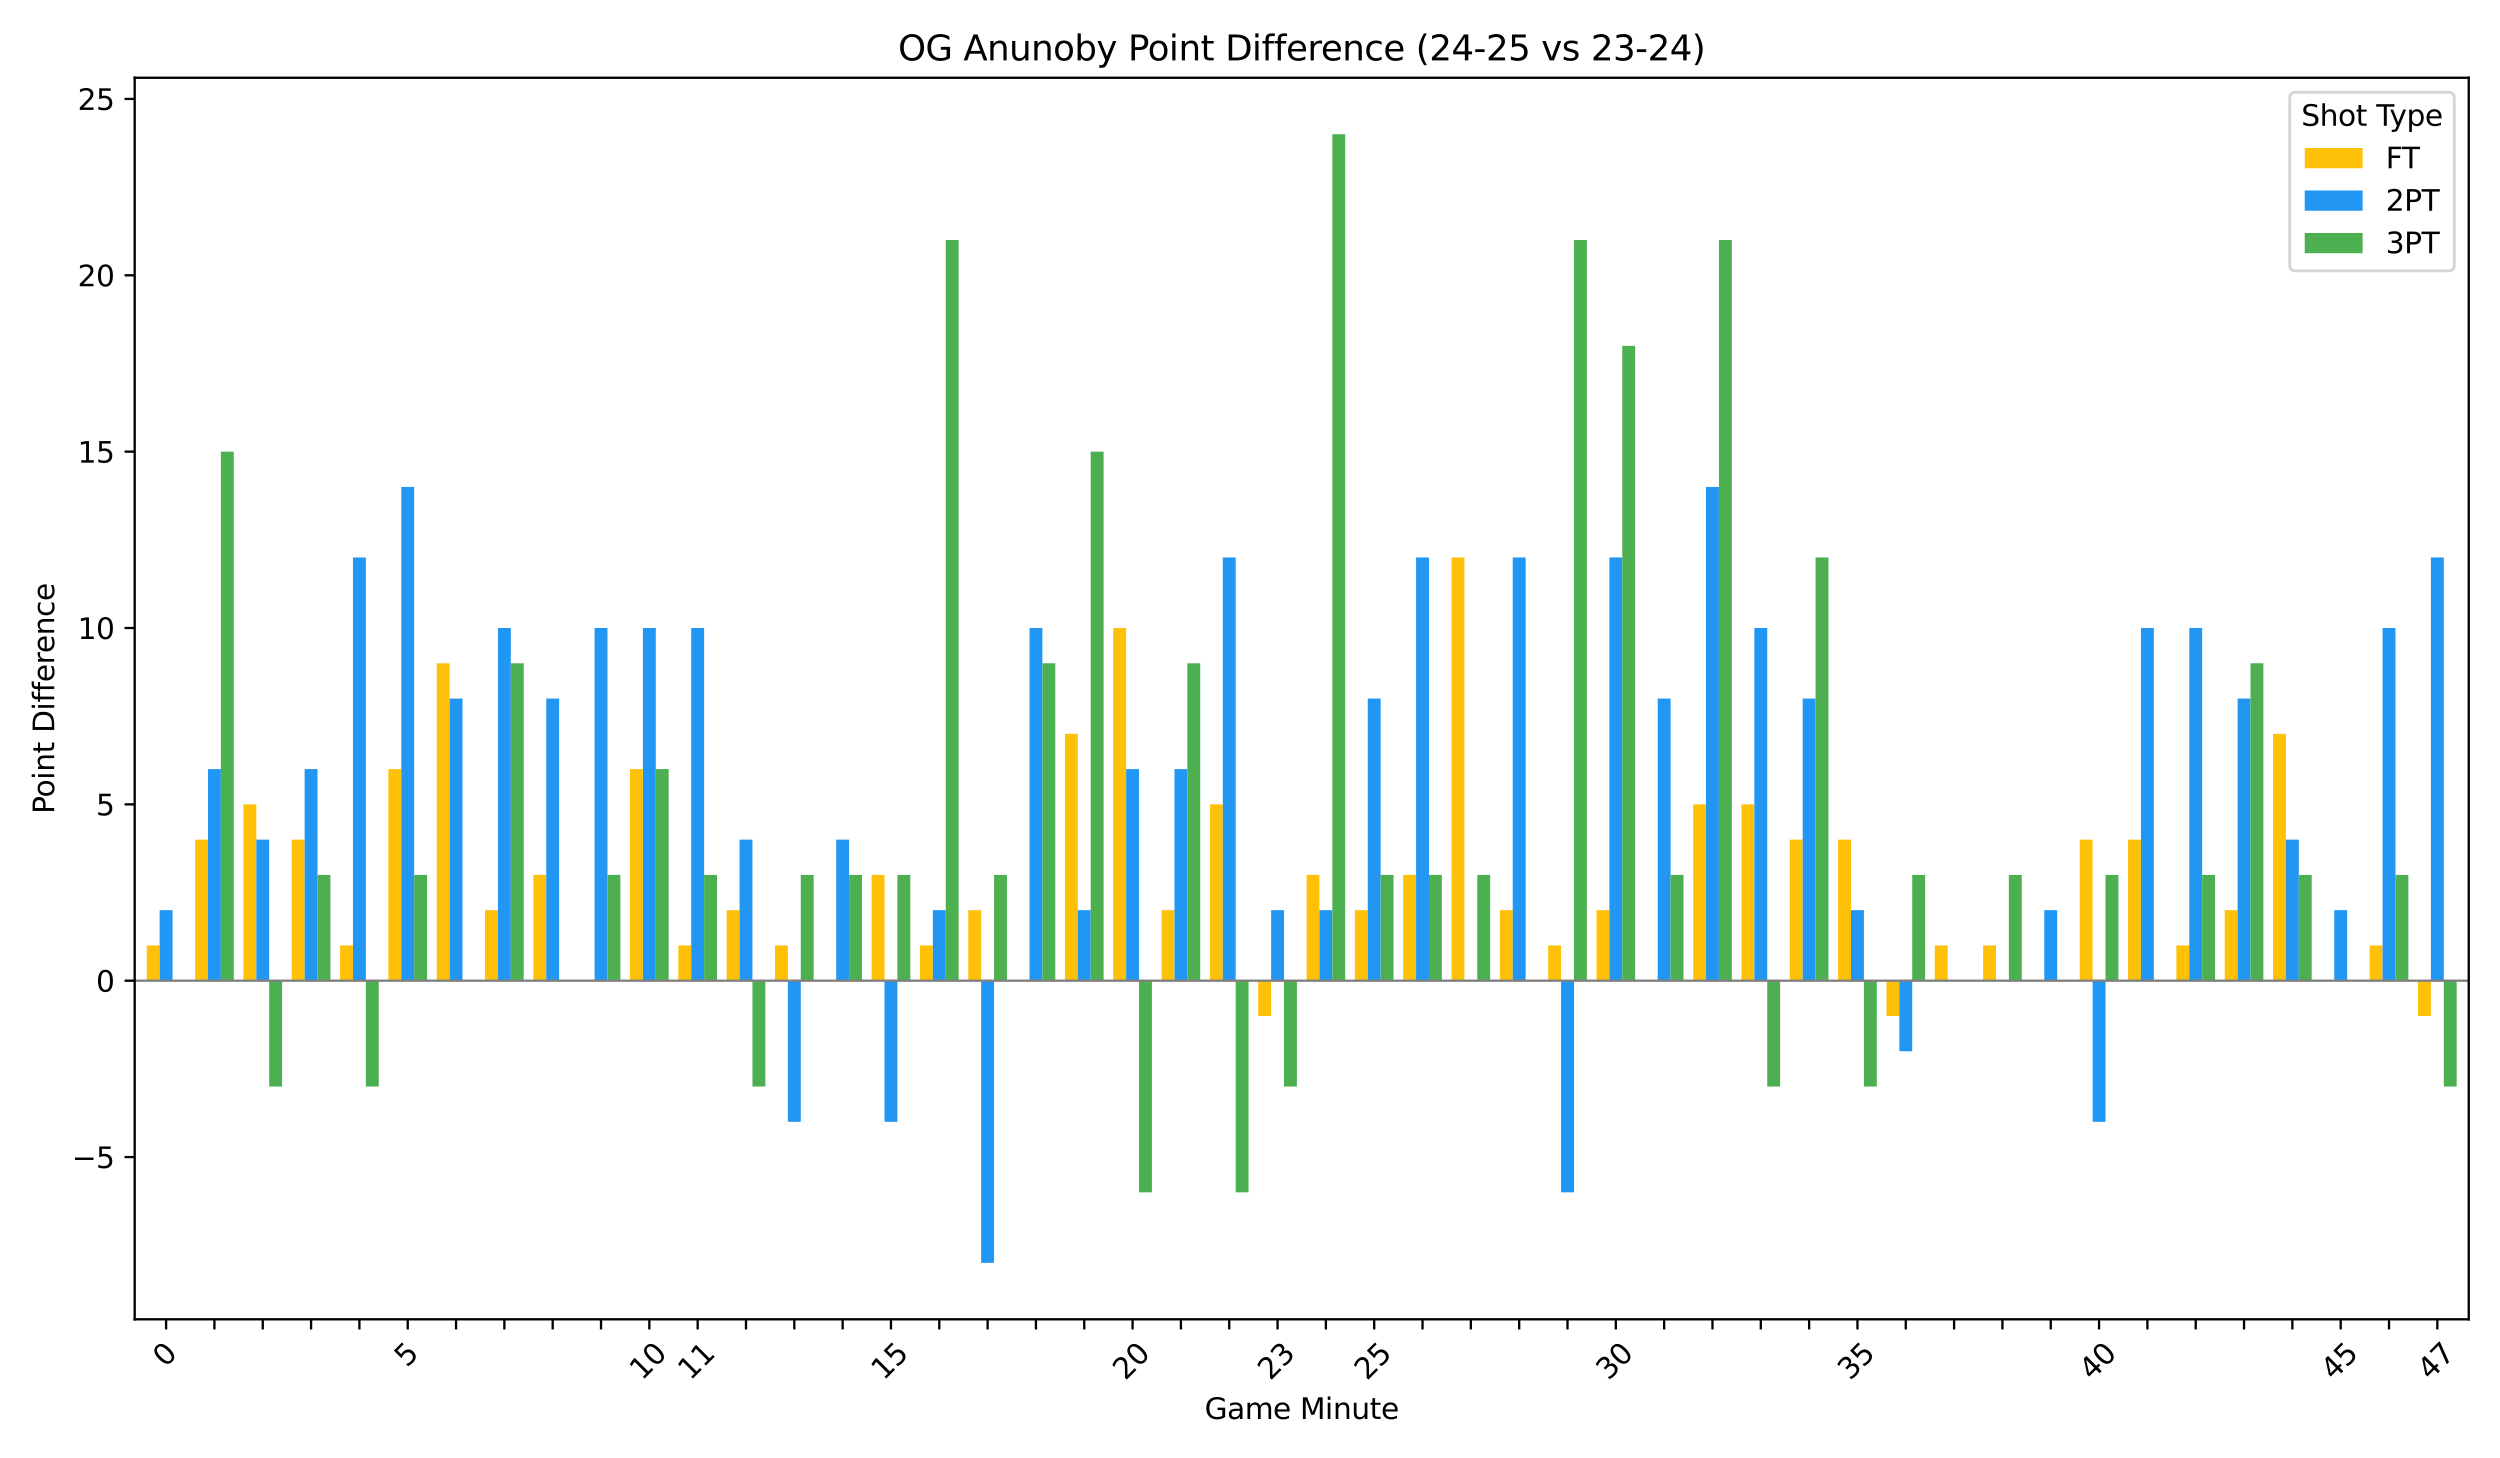 <?xml version="1.0" encoding="utf-8" standalone="no"?>
<!DOCTYPE svg PUBLIC "-//W3C//DTD SVG 1.1//EN"
  "http://www.w3.org/Graphics/SVG/1.1/DTD/svg11.dtd">
<svg xmlns:xlink="http://www.w3.org/1999/xlink" width="864pt" height="504pt" viewBox="0 0 864 504" xmlns="http://www.w3.org/2000/svg" version="1.1">
 <defs>
  <style type="text/css">*{stroke-linejoin: round; stroke-linecap: butt}</style>
 </defs>
 <g id="figure_1">
  <g id="patch_1">
   <path d="M 0 504 
L 864 504 
L 864 0 
L 0 0 
z
" style="fill: #ffffff"/>
  </g>
  <g id="axes_1">
   <g id="patch_2">
    <path d="M 46.55 455.956 
L 853.2 455.956 
L 853.2 26.88 
L 46.55 26.88 
z
" style="fill: #ffffff"/>
   </g>
   <g id="patch_3">
    <path d="M 50.725 338.935 
L 55.179 338.935 
L 55.179 326.745 
L 50.725 326.745 
z
" clip-path="url(#pc7b359f2d0)" style="fill: #ffc107"/>
   </g>
   <g id="patch_4">
    <path d="M 67.426 338.935 
L 71.88 338.935 
L 71.88 290.176 
L 67.426 290.176 
z
" clip-path="url(#pc7b359f2d0)" style="fill: #ffc107"/>
   </g>
   <g id="patch_5">
    <path d="M 84.127 338.935 
L 88.58 338.935 
L 88.58 277.987 
L 84.127 277.987 
z
" clip-path="url(#pc7b359f2d0)" style="fill: #ffc107"/>
   </g>
   <g id="patch_6">
    <path d="M 100.828 338.935 
L 105.281 338.935 
L 105.281 290.176 
L 100.828 290.176 
z
" clip-path="url(#pc7b359f2d0)" style="fill: #ffc107"/>
   </g>
   <g id="patch_7">
    <path d="M 117.529 338.935 
L 121.982 338.935 
L 121.982 326.745 
L 117.529 326.745 
z
" clip-path="url(#pc7b359f2d0)" style="fill: #ffc107"/>
   </g>
   <g id="patch_8">
    <path d="M 134.229 338.935 
L 138.683 338.935 
L 138.683 265.797 
L 134.229 265.797 
z
" clip-path="url(#pc7b359f2d0)" style="fill: #ffc107"/>
   </g>
   <g id="patch_9">
    <path d="M 150.93 338.935 
L 155.384 338.935 
L 155.384 229.228 
L 150.93 229.228 
z
" clip-path="url(#pc7b359f2d0)" style="fill: #ffc107"/>
   </g>
   <g id="patch_10">
    <path d="M 167.631 338.935 
L 172.085 338.935 
L 172.085 314.556 
L 167.631 314.556 
z
" clip-path="url(#pc7b359f2d0)" style="fill: #ffc107"/>
   </g>
   <g id="patch_11">
    <path d="M 184.332 338.935 
L 188.785 338.935 
L 188.785 302.366 
L 184.332 302.366 
z
" clip-path="url(#pc7b359f2d0)" style="fill: #ffc107"/>
   </g>
   <g id="patch_12">
    <path d="M 201.033 338.935 
L 205.486 338.935 
L 205.486 338.935 
L 201.033 338.935 
z
" clip-path="url(#pc7b359f2d0)" style="fill: #ffc107"/>
   </g>
   <g id="patch_13">
    <path d="M 217.733 338.935 
L 222.187 338.935 
L 222.187 265.797 
L 217.733 265.797 
z
" clip-path="url(#pc7b359f2d0)" style="fill: #ffc107"/>
   </g>
   <g id="patch_14">
    <path d="M 234.434 338.935 
L 238.888 338.935 
L 238.888 326.745 
L 234.434 326.745 
z
" clip-path="url(#pc7b359f2d0)" style="fill: #ffc107"/>
   </g>
   <g id="patch_15">
    <path d="M 251.135 338.935 
L 255.589 338.935 
L 255.589 314.556 
L 251.135 314.556 
z
" clip-path="url(#pc7b359f2d0)" style="fill: #ffc107"/>
   </g>
   <g id="patch_16">
    <path d="M 267.836 338.935 
L 272.29 338.935 
L 272.29 326.745 
L 267.836 326.745 
z
" clip-path="url(#pc7b359f2d0)" style="fill: #ffc107"/>
   </g>
   <g id="patch_17">
    <path d="M 284.537 338.935 
L 288.99 338.935 
L 288.99 338.935 
L 284.537 338.935 
z
" clip-path="url(#pc7b359f2d0)" style="fill: #ffc107"/>
   </g>
   <g id="patch_18">
    <path d="M 301.238 338.935 
L 305.691 338.935 
L 305.691 302.366 
L 301.238 302.366 
z
" clip-path="url(#pc7b359f2d0)" style="fill: #ffc107"/>
   </g>
   <g id="patch_19">
    <path d="M 317.938 338.935 
L 322.392 338.935 
L 322.392 326.745 
L 317.938 326.745 
z
" clip-path="url(#pc7b359f2d0)" style="fill: #ffc107"/>
   </g>
   <g id="patch_20">
    <path d="M 334.639 338.935 
L 339.093 338.935 
L 339.093 314.556 
L 334.639 314.556 
z
" clip-path="url(#pc7b359f2d0)" style="fill: #ffc107"/>
   </g>
   <g id="patch_21">
    <path d="M 351.34 338.935 
L 355.794 338.935 
L 355.794 338.935 
L 351.34 338.935 
z
" clip-path="url(#pc7b359f2d0)" style="fill: #ffc107"/>
   </g>
   <g id="patch_22">
    <path d="M 368.041 338.935 
L 372.494 338.935 
L 372.494 253.607 
L 368.041 253.607 
z
" clip-path="url(#pc7b359f2d0)" style="fill: #ffc107"/>
   </g>
   <g id="patch_23">
    <path d="M 384.742 338.935 
L 389.195 338.935 
L 389.195 217.038 
L 384.742 217.038 
z
" clip-path="url(#pc7b359f2d0)" style="fill: #ffc107"/>
   </g>
   <g id="patch_24">
    <path d="M 401.443 338.935 
L 405.896 338.935 
L 405.896 314.556 
L 401.443 314.556 
z
" clip-path="url(#pc7b359f2d0)" style="fill: #ffc107"/>
   </g>
   <g id="patch_25">
    <path d="M 418.143 338.935 
L 422.597 338.935 
L 422.597 277.987 
L 418.143 277.987 
z
" clip-path="url(#pc7b359f2d0)" style="fill: #ffc107"/>
   </g>
   <g id="patch_26">
    <path d="M 434.844 338.935 
L 439.298 338.935 
L 439.298 351.125 
L 434.844 351.125 
z
" clip-path="url(#pc7b359f2d0)" style="fill: #ffc107"/>
   </g>
   <g id="patch_27">
    <path d="M 451.545 338.935 
L 455.999 338.935 
L 455.999 302.366 
L 451.545 302.366 
z
" clip-path="url(#pc7b359f2d0)" style="fill: #ffc107"/>
   </g>
   <g id="patch_28">
    <path d="M 468.246 338.935 
L 472.699 338.935 
L 472.699 314.556 
L 468.246 314.556 
z
" clip-path="url(#pc7b359f2d0)" style="fill: #ffc107"/>
   </g>
   <g id="patch_29">
    <path d="M 484.947 338.935 
L 489.4 338.935 
L 489.4 302.366 
L 484.947 302.366 
z
" clip-path="url(#pc7b359f2d0)" style="fill: #ffc107"/>
   </g>
   <g id="patch_30">
    <path d="M 501.648 338.935 
L 506.101 338.935 
L 506.101 192.659 
L 501.648 192.659 
z
" clip-path="url(#pc7b359f2d0)" style="fill: #ffc107"/>
   </g>
   <g id="patch_31">
    <path d="M 518.348 338.935 
L 522.802 338.935 
L 522.802 314.556 
L 518.348 314.556 
z
" clip-path="url(#pc7b359f2d0)" style="fill: #ffc107"/>
   </g>
   <g id="patch_32">
    <path d="M 535.049 338.935 
L 539.503 338.935 
L 539.503 326.745 
L 535.049 326.745 
z
" clip-path="url(#pc7b359f2d0)" style="fill: #ffc107"/>
   </g>
   <g id="patch_33">
    <path d="M 551.75 338.935 
L 556.204 338.935 
L 556.204 314.556 
L 551.75 314.556 
z
" clip-path="url(#pc7b359f2d0)" style="fill: #ffc107"/>
   </g>
   <g id="patch_34">
    <path d="M 568.451 338.935 
L 572.904 338.935 
L 572.904 338.935 
L 568.451 338.935 
z
" clip-path="url(#pc7b359f2d0)" style="fill: #ffc107"/>
   </g>
   <g id="patch_35">
    <path d="M 585.152 338.935 
L 589.605 338.935 
L 589.605 277.987 
L 585.152 277.987 
z
" clip-path="url(#pc7b359f2d0)" style="fill: #ffc107"/>
   </g>
   <g id="patch_36">
    <path d="M 601.853 338.935 
L 606.306 338.935 
L 606.306 277.987 
L 601.853 277.987 
z
" clip-path="url(#pc7b359f2d0)" style="fill: #ffc107"/>
   </g>
   <g id="patch_37">
    <path d="M 618.553 338.935 
L 623.007 338.935 
L 623.007 290.176 
L 618.553 290.176 
z
" clip-path="url(#pc7b359f2d0)" style="fill: #ffc107"/>
   </g>
   <g id="patch_38">
    <path d="M 635.254 338.935 
L 639.708 338.935 
L 639.708 290.176 
L 635.254 290.176 
z
" clip-path="url(#pc7b359f2d0)" style="fill: #ffc107"/>
   </g>
   <g id="patch_39">
    <path d="M 651.955 338.935 
L 656.409 338.935 
L 656.409 351.125 
L 651.955 351.125 
z
" clip-path="url(#pc7b359f2d0)" style="fill: #ffc107"/>
   </g>
   <g id="patch_40">
    <path d="M 668.656 338.935 
L 673.109 338.935 
L 673.109 326.745 
L 668.656 326.745 
z
" clip-path="url(#pc7b359f2d0)" style="fill: #ffc107"/>
   </g>
   <g id="patch_41">
    <path d="M 685.357 338.935 
L 689.81 338.935 
L 689.81 326.745 
L 685.357 326.745 
z
" clip-path="url(#pc7b359f2d0)" style="fill: #ffc107"/>
   </g>
   <g id="patch_42">
    <path d="M 702.058 338.935 
L 706.511 338.935 
L 706.511 338.935 
L 702.058 338.935 
z
" clip-path="url(#pc7b359f2d0)" style="fill: #ffc107"/>
   </g>
   <g id="patch_43">
    <path d="M 718.758 338.935 
L 723.212 338.935 
L 723.212 290.176 
L 718.758 290.176 
z
" clip-path="url(#pc7b359f2d0)" style="fill: #ffc107"/>
   </g>
   <g id="patch_44">
    <path d="M 735.459 338.935 
L 739.913 338.935 
L 739.913 290.176 
L 735.459 290.176 
z
" clip-path="url(#pc7b359f2d0)" style="fill: #ffc107"/>
   </g>
   <g id="patch_45">
    <path d="M 752.16 338.935 
L 756.614 338.935 
L 756.614 326.745 
L 752.16 326.745 
z
" clip-path="url(#pc7b359f2d0)" style="fill: #ffc107"/>
   </g>
   <g id="patch_46">
    <path d="M 768.861 338.935 
L 773.314 338.935 
L 773.314 314.556 
L 768.861 314.556 
z
" clip-path="url(#pc7b359f2d0)" style="fill: #ffc107"/>
   </g>
   <g id="patch_47">
    <path d="M 785.562 338.935 
L 790.015 338.935 
L 790.015 253.607 
L 785.562 253.607 
z
" clip-path="url(#pc7b359f2d0)" style="fill: #ffc107"/>
   </g>
   <g id="patch_48">
    <path d="M 802.262 338.935 
L 806.716 338.935 
L 806.716 338.935 
L 802.262 338.935 
z
" clip-path="url(#pc7b359f2d0)" style="fill: #ffc107"/>
   </g>
   <g id="patch_49">
    <path d="M 818.963 338.935 
L 823.417 338.935 
L 823.417 326.745 
L 818.963 326.745 
z
" clip-path="url(#pc7b359f2d0)" style="fill: #ffc107"/>
   </g>
   <g id="patch_50">
    <path d="M 835.664 338.935 
L 840.118 338.935 
L 840.118 351.125 
L 835.664 351.125 
z
" clip-path="url(#pc7b359f2d0)" style="fill: #ffc107"/>
   </g>
   <g id="patch_51">
    <path d="M 55.179 338.935 
L 59.632 338.935 
L 59.632 314.556 
L 55.179 314.556 
z
" clip-path="url(#pc7b359f2d0)" style="fill: #2196f3"/>
   </g>
   <g id="patch_52">
    <path d="M 71.88 338.935 
L 76.333 338.935 
L 76.333 265.797 
L 71.88 265.797 
z
" clip-path="url(#pc7b359f2d0)" style="fill: #2196f3"/>
   </g>
   <g id="patch_53">
    <path d="M 88.58 338.935 
L 93.034 338.935 
L 93.034 290.176 
L 88.58 290.176 
z
" clip-path="url(#pc7b359f2d0)" style="fill: #2196f3"/>
   </g>
   <g id="patch_54">
    <path d="M 105.281 338.935 
L 109.735 338.935 
L 109.735 265.797 
L 105.281 265.797 
z
" clip-path="url(#pc7b359f2d0)" style="fill: #2196f3"/>
   </g>
   <g id="patch_55">
    <path d="M 121.982 338.935 
L 126.436 338.935 
L 126.436 192.659 
L 121.982 192.659 
z
" clip-path="url(#pc7b359f2d0)" style="fill: #2196f3"/>
   </g>
   <g id="patch_56">
    <path d="M 138.683 338.935 
L 143.136 338.935 
L 143.136 168.28 
L 138.683 168.28 
z
" clip-path="url(#pc7b359f2d0)" style="fill: #2196f3"/>
   </g>
   <g id="patch_57">
    <path d="M 155.384 338.935 
L 159.837 338.935 
L 159.837 241.418 
L 155.384 241.418 
z
" clip-path="url(#pc7b359f2d0)" style="fill: #2196f3"/>
   </g>
   <g id="patch_58">
    <path d="M 172.085 338.935 
L 176.538 338.935 
L 176.538 217.038 
L 172.085 217.038 
z
" clip-path="url(#pc7b359f2d0)" style="fill: #2196f3"/>
   </g>
   <g id="patch_59">
    <path d="M 188.785 338.935 
L 193.239 338.935 
L 193.239 241.418 
L 188.785 241.418 
z
" clip-path="url(#pc7b359f2d0)" style="fill: #2196f3"/>
   </g>
   <g id="patch_60">
    <path d="M 205.486 338.935 
L 209.94 338.935 
L 209.94 217.038 
L 205.486 217.038 
z
" clip-path="url(#pc7b359f2d0)" style="fill: #2196f3"/>
   </g>
   <g id="patch_61">
    <path d="M 222.187 338.935 
L 226.641 338.935 
L 226.641 217.038 
L 222.187 217.038 
z
" clip-path="url(#pc7b359f2d0)" style="fill: #2196f3"/>
   </g>
   <g id="patch_62">
    <path d="M 238.888 338.935 
L 243.341 338.935 
L 243.341 217.038 
L 238.888 217.038 
z
" clip-path="url(#pc7b359f2d0)" style="fill: #2196f3"/>
   </g>
   <g id="patch_63">
    <path d="M 255.589 338.935 
L 260.042 338.935 
L 260.042 290.176 
L 255.589 290.176 
z
" clip-path="url(#pc7b359f2d0)" style="fill: #2196f3"/>
   </g>
   <g id="patch_64">
    <path d="M 272.29 338.935 
L 276.743 338.935 
L 276.743 387.694 
L 272.29 387.694 
z
" clip-path="url(#pc7b359f2d0)" style="fill: #2196f3"/>
   </g>
   <g id="patch_65">
    <path d="M 288.99 338.935 
L 293.444 338.935 
L 293.444 290.176 
L 288.99 290.176 
z
" clip-path="url(#pc7b359f2d0)" style="fill: #2196f3"/>
   </g>
   <g id="patch_66">
    <path d="M 305.691 338.935 
L 310.145 338.935 
L 310.145 387.694 
L 305.691 387.694 
z
" clip-path="url(#pc7b359f2d0)" style="fill: #2196f3"/>
   </g>
   <g id="patch_67">
    <path d="M 322.392 338.935 
L 326.846 338.935 
L 326.846 314.556 
L 322.392 314.556 
z
" clip-path="url(#pc7b359f2d0)" style="fill: #2196f3"/>
   </g>
   <g id="patch_68">
    <path d="M 339.093 338.935 
L 343.546 338.935 
L 343.546 436.452 
L 339.093 436.452 
z
" clip-path="url(#pc7b359f2d0)" style="fill: #2196f3"/>
   </g>
   <g id="patch_69">
    <path d="M 355.794 338.935 
L 360.247 338.935 
L 360.247 217.038 
L 355.794 217.038 
z
" clip-path="url(#pc7b359f2d0)" style="fill: #2196f3"/>
   </g>
   <g id="patch_70">
    <path d="M 372.494 338.935 
L 376.948 338.935 
L 376.948 314.556 
L 372.494 314.556 
z
" clip-path="url(#pc7b359f2d0)" style="fill: #2196f3"/>
   </g>
   <g id="patch_71">
    <path d="M 389.195 338.935 
L 393.649 338.935 
L 393.649 265.797 
L 389.195 265.797 
z
" clip-path="url(#pc7b359f2d0)" style="fill: #2196f3"/>
   </g>
   <g id="patch_72">
    <path d="M 405.896 338.935 
L 410.35 338.935 
L 410.35 265.797 
L 405.896 265.797 
z
" clip-path="url(#pc7b359f2d0)" style="fill: #2196f3"/>
   </g>
   <g id="patch_73">
    <path d="M 422.597 338.935 
L 427.051 338.935 
L 427.051 192.659 
L 422.597 192.659 
z
" clip-path="url(#pc7b359f2d0)" style="fill: #2196f3"/>
   </g>
   <g id="patch_74">
    <path d="M 439.298 338.935 
L 443.751 338.935 
L 443.751 314.556 
L 439.298 314.556 
z
" clip-path="url(#pc7b359f2d0)" style="fill: #2196f3"/>
   </g>
   <g id="patch_75">
    <path d="M 455.999 338.935 
L 460.452 338.935 
L 460.452 314.556 
L 455.999 314.556 
z
" clip-path="url(#pc7b359f2d0)" style="fill: #2196f3"/>
   </g>
   <g id="patch_76">
    <path d="M 472.699 338.935 
L 477.153 338.935 
L 477.153 241.418 
L 472.699 241.418 
z
" clip-path="url(#pc7b359f2d0)" style="fill: #2196f3"/>
   </g>
   <g id="patch_77">
    <path d="M 489.4 338.935 
L 493.854 338.935 
L 493.854 192.659 
L 489.4 192.659 
z
" clip-path="url(#pc7b359f2d0)" style="fill: #2196f3"/>
   </g>
   <g id="patch_78">
    <path d="M 506.101 338.935 
L 510.555 338.935 
L 510.555 338.935 
L 506.101 338.935 
z
" clip-path="url(#pc7b359f2d0)" style="fill: #2196f3"/>
   </g>
   <g id="patch_79">
    <path d="M 522.802 338.935 
L 527.256 338.935 
L 527.256 192.659 
L 522.802 192.659 
z
" clip-path="url(#pc7b359f2d0)" style="fill: #2196f3"/>
   </g>
   <g id="patch_80">
    <path d="M 539.503 338.935 
L 543.956 338.935 
L 543.956 412.073 
L 539.503 412.073 
z
" clip-path="url(#pc7b359f2d0)" style="fill: #2196f3"/>
   </g>
   <g id="patch_81">
    <path d="M 556.204 338.935 
L 560.657 338.935 
L 560.657 192.659 
L 556.204 192.659 
z
" clip-path="url(#pc7b359f2d0)" style="fill: #2196f3"/>
   </g>
   <g id="patch_82">
    <path d="M 572.904 338.935 
L 577.358 338.935 
L 577.358 241.418 
L 572.904 241.418 
z
" clip-path="url(#pc7b359f2d0)" style="fill: #2196f3"/>
   </g>
   <g id="patch_83">
    <path d="M 589.605 338.935 
L 594.059 338.935 
L 594.059 168.28 
L 589.605 168.28 
z
" clip-path="url(#pc7b359f2d0)" style="fill: #2196f3"/>
   </g>
   <g id="patch_84">
    <path d="M 606.306 338.935 
L 610.76 338.935 
L 610.76 217.038 
L 606.306 217.038 
z
" clip-path="url(#pc7b359f2d0)" style="fill: #2196f3"/>
   </g>
   <g id="patch_85">
    <path d="M 623.007 338.935 
L 627.46 338.935 
L 627.46 241.418 
L 623.007 241.418 
z
" clip-path="url(#pc7b359f2d0)" style="fill: #2196f3"/>
   </g>
   <g id="patch_86">
    <path d="M 639.708 338.935 
L 644.161 338.935 
L 644.161 314.556 
L 639.708 314.556 
z
" clip-path="url(#pc7b359f2d0)" style="fill: #2196f3"/>
   </g>
   <g id="patch_87">
    <path d="M 656.409 338.935 
L 660.862 338.935 
L 660.862 363.314 
L 656.409 363.314 
z
" clip-path="url(#pc7b359f2d0)" style="fill: #2196f3"/>
   </g>
   <g id="patch_88">
    <path d="M 673.109 338.935 
L 677.563 338.935 
L 677.563 338.935 
L 673.109 338.935 
z
" clip-path="url(#pc7b359f2d0)" style="fill: #2196f3"/>
   </g>
   <g id="patch_89">
    <path d="M 689.81 338.935 
L 694.264 338.935 
L 694.264 338.935 
L 689.81 338.935 
z
" clip-path="url(#pc7b359f2d0)" style="fill: #2196f3"/>
   </g>
   <g id="patch_90">
    <path d="M 706.511 338.935 
L 710.965 338.935 
L 710.965 314.556 
L 706.511 314.556 
z
" clip-path="url(#pc7b359f2d0)" style="fill: #2196f3"/>
   </g>
   <g id="patch_91">
    <path d="M 723.212 338.935 
L 727.665 338.935 
L 727.665 387.694 
L 723.212 387.694 
z
" clip-path="url(#pc7b359f2d0)" style="fill: #2196f3"/>
   </g>
   <g id="patch_92">
    <path d="M 739.913 338.935 
L 744.366 338.935 
L 744.366 217.038 
L 739.913 217.038 
z
" clip-path="url(#pc7b359f2d0)" style="fill: #2196f3"/>
   </g>
   <g id="patch_93">
    <path d="M 756.614 338.935 
L 761.067 338.935 
L 761.067 217.038 
L 756.614 217.038 
z
" clip-path="url(#pc7b359f2d0)" style="fill: #2196f3"/>
   </g>
   <g id="patch_94">
    <path d="M 773.314 338.935 
L 777.768 338.935 
L 777.768 241.418 
L 773.314 241.418 
z
" clip-path="url(#pc7b359f2d0)" style="fill: #2196f3"/>
   </g>
   <g id="patch_95">
    <path d="M 790.015 338.935 
L 794.469 338.935 
L 794.469 290.176 
L 790.015 290.176 
z
" clip-path="url(#pc7b359f2d0)" style="fill: #2196f3"/>
   </g>
   <g id="patch_96">
    <path d="M 806.716 338.935 
L 811.17 338.935 
L 811.17 314.556 
L 806.716 314.556 
z
" clip-path="url(#pc7b359f2d0)" style="fill: #2196f3"/>
   </g>
   <g id="patch_97">
    <path d="M 823.417 338.935 
L 827.87 338.935 
L 827.87 217.038 
L 823.417 217.038 
z
" clip-path="url(#pc7b359f2d0)" style="fill: #2196f3"/>
   </g>
   <g id="patch_98">
    <path d="M 840.118 338.935 
L 844.571 338.935 
L 844.571 192.659 
L 840.118 192.659 
z
" clip-path="url(#pc7b359f2d0)" style="fill: #2196f3"/>
   </g>
   <g id="patch_99">
    <path d="M 59.632 338.935 
L 64.086 338.935 
L 64.086 338.935 
L 59.632 338.935 
z
" clip-path="url(#pc7b359f2d0)" style="fill: #4caf50"/>
   </g>
   <g id="patch_100">
    <path d="M 76.333 338.935 
L 80.787 338.935 
L 80.787 156.09 
L 76.333 156.09 
z
" clip-path="url(#pc7b359f2d0)" style="fill: #4caf50"/>
   </g>
   <g id="patch_101">
    <path d="M 93.034 338.935 
L 97.488 338.935 
L 97.488 375.504 
L 93.034 375.504 
z
" clip-path="url(#pc7b359f2d0)" style="fill: #4caf50"/>
   </g>
   <g id="patch_102">
    <path d="M 109.735 338.935 
L 114.188 338.935 
L 114.188 302.366 
L 109.735 302.366 
z
" clip-path="url(#pc7b359f2d0)" style="fill: #4caf50"/>
   </g>
   <g id="patch_103">
    <path d="M 126.436 338.935 
L 130.889 338.935 
L 130.889 375.504 
L 126.436 375.504 
z
" clip-path="url(#pc7b359f2d0)" style="fill: #4caf50"/>
   </g>
   <g id="patch_104">
    <path d="M 143.136 338.935 
L 147.59 338.935 
L 147.59 302.366 
L 143.136 302.366 
z
" clip-path="url(#pc7b359f2d0)" style="fill: #4caf50"/>
   </g>
   <g id="patch_105">
    <path d="M 159.837 338.935 
L 164.291 338.935 
L 164.291 338.935 
L 159.837 338.935 
z
" clip-path="url(#pc7b359f2d0)" style="fill: #4caf50"/>
   </g>
   <g id="patch_106">
    <path d="M 176.538 338.935 
L 180.992 338.935 
L 180.992 229.228 
L 176.538 229.228 
z
" clip-path="url(#pc7b359f2d0)" style="fill: #4caf50"/>
   </g>
   <g id="patch_107">
    <path d="M 193.239 338.935 
L 197.692 338.935 
L 197.692 338.935 
L 193.239 338.935 
z
" clip-path="url(#pc7b359f2d0)" style="fill: #4caf50"/>
   </g>
   <g id="patch_108">
    <path d="M 209.94 338.935 
L 214.393 338.935 
L 214.393 302.366 
L 209.94 302.366 
z
" clip-path="url(#pc7b359f2d0)" style="fill: #4caf50"/>
   </g>
   <g id="patch_109">
    <path d="M 226.641 338.935 
L 231.094 338.935 
L 231.094 265.797 
L 226.641 265.797 
z
" clip-path="url(#pc7b359f2d0)" style="fill: #4caf50"/>
   </g>
   <g id="patch_110">
    <path d="M 243.341 338.935 
L 247.795 338.935 
L 247.795 302.366 
L 243.341 302.366 
z
" clip-path="url(#pc7b359f2d0)" style="fill: #4caf50"/>
   </g>
   <g id="patch_111">
    <path d="M 260.042 338.935 
L 264.496 338.935 
L 264.496 375.504 
L 260.042 375.504 
z
" clip-path="url(#pc7b359f2d0)" style="fill: #4caf50"/>
   </g>
   <g id="patch_112">
    <path d="M 276.743 338.935 
L 281.197 338.935 
L 281.197 302.366 
L 276.743 302.366 
z
" clip-path="url(#pc7b359f2d0)" style="fill: #4caf50"/>
   </g>
   <g id="patch_113">
    <path d="M 293.444 338.935 
L 297.897 338.935 
L 297.897 302.366 
L 293.444 302.366 
z
" clip-path="url(#pc7b359f2d0)" style="fill: #4caf50"/>
   </g>
   <g id="patch_114">
    <path d="M 310.145 338.935 
L 314.598 338.935 
L 314.598 302.366 
L 310.145 302.366 
z
" clip-path="url(#pc7b359f2d0)" style="fill: #4caf50"/>
   </g>
   <g id="patch_115">
    <path d="M 326.846 338.935 
L 331.299 338.935 
L 331.299 82.952 
L 326.846 82.952 
z
" clip-path="url(#pc7b359f2d0)" style="fill: #4caf50"/>
   </g>
   <g id="patch_116">
    <path d="M 343.546 338.935 
L 348 338.935 
L 348 302.366 
L 343.546 302.366 
z
" clip-path="url(#pc7b359f2d0)" style="fill: #4caf50"/>
   </g>
   <g id="patch_117">
    <path d="M 360.247 338.935 
L 364.701 338.935 
L 364.701 229.228 
L 360.247 229.228 
z
" clip-path="url(#pc7b359f2d0)" style="fill: #4caf50"/>
   </g>
   <g id="patch_118">
    <path d="M 376.948 338.935 
L 381.402 338.935 
L 381.402 156.09 
L 376.948 156.09 
z
" clip-path="url(#pc7b359f2d0)" style="fill: #4caf50"/>
   </g>
   <g id="patch_119">
    <path d="M 393.649 338.935 
L 398.102 338.935 
L 398.102 412.073 
L 393.649 412.073 
z
" clip-path="url(#pc7b359f2d0)" style="fill: #4caf50"/>
   </g>
   <g id="patch_120">
    <path d="M 410.35 338.935 
L 414.803 338.935 
L 414.803 229.228 
L 410.35 229.228 
z
" clip-path="url(#pc7b359f2d0)" style="fill: #4caf50"/>
   </g>
   <g id="patch_121">
    <path d="M 427.051 338.935 
L 431.504 338.935 
L 431.504 412.073 
L 427.051 412.073 
z
" clip-path="url(#pc7b359f2d0)" style="fill: #4caf50"/>
   </g>
   <g id="patch_122">
    <path d="M 443.751 338.935 
L 448.205 338.935 
L 448.205 375.504 
L 443.751 375.504 
z
" clip-path="url(#pc7b359f2d0)" style="fill: #4caf50"/>
   </g>
   <g id="patch_123">
    <path d="M 460.452 338.935 
L 464.906 338.935 
L 464.906 46.383 
L 460.452 46.383 
z
" clip-path="url(#pc7b359f2d0)" style="fill: #4caf50"/>
   </g>
   <g id="patch_124">
    <path d="M 477.153 338.935 
L 481.607 338.935 
L 481.607 302.366 
L 477.153 302.366 
z
" clip-path="url(#pc7b359f2d0)" style="fill: #4caf50"/>
   </g>
   <g id="patch_125">
    <path d="M 493.854 338.935 
L 498.307 338.935 
L 498.307 302.366 
L 493.854 302.366 
z
" clip-path="url(#pc7b359f2d0)" style="fill: #4caf50"/>
   </g>
   <g id="patch_126">
    <path d="M 510.555 338.935 
L 515.008 338.935 
L 515.008 302.366 
L 510.555 302.366 
z
" clip-path="url(#pc7b359f2d0)" style="fill: #4caf50"/>
   </g>
   <g id="patch_127">
    <path d="M 527.256 338.935 
L 531.709 338.935 
L 531.709 338.935 
L 527.256 338.935 
z
" clip-path="url(#pc7b359f2d0)" style="fill: #4caf50"/>
   </g>
   <g id="patch_128">
    <path d="M 543.956 338.935 
L 548.41 338.935 
L 548.41 82.952 
L 543.956 82.952 
z
" clip-path="url(#pc7b359f2d0)" style="fill: #4caf50"/>
   </g>
   <g id="patch_129">
    <path d="M 560.657 338.935 
L 565.111 338.935 
L 565.111 119.521 
L 560.657 119.521 
z
" clip-path="url(#pc7b359f2d0)" style="fill: #4caf50"/>
   </g>
   <g id="patch_130">
    <path d="M 577.358 338.935 
L 581.812 338.935 
L 581.812 302.366 
L 577.358 302.366 
z
" clip-path="url(#pc7b359f2d0)" style="fill: #4caf50"/>
   </g>
   <g id="patch_131">
    <path d="M 594.059 338.935 
L 598.512 338.935 
L 598.512 82.952 
L 594.059 82.952 
z
" clip-path="url(#pc7b359f2d0)" style="fill: #4caf50"/>
   </g>
   <g id="patch_132">
    <path d="M 610.76 338.935 
L 615.213 338.935 
L 615.213 375.504 
L 610.76 375.504 
z
" clip-path="url(#pc7b359f2d0)" style="fill: #4caf50"/>
   </g>
   <g id="patch_133">
    <path d="M 627.46 338.935 
L 631.914 338.935 
L 631.914 192.659 
L 627.46 192.659 
z
" clip-path="url(#pc7b359f2d0)" style="fill: #4caf50"/>
   </g>
   <g id="patch_134">
    <path d="M 644.161 338.935 
L 648.615 338.935 
L 648.615 375.504 
L 644.161 375.504 
z
" clip-path="url(#pc7b359f2d0)" style="fill: #4caf50"/>
   </g>
   <g id="patch_135">
    <path d="M 660.862 338.935 
L 665.316 338.935 
L 665.316 302.366 
L 660.862 302.366 
z
" clip-path="url(#pc7b359f2d0)" style="fill: #4caf50"/>
   </g>
   <g id="patch_136">
    <path d="M 677.563 338.935 
L 682.017 338.935 
L 682.017 338.935 
L 677.563 338.935 
z
" clip-path="url(#pc7b359f2d0)" style="fill: #4caf50"/>
   </g>
   <g id="patch_137">
    <path d="M 694.264 338.935 
L 698.717 338.935 
L 698.717 302.366 
L 694.264 302.366 
z
" clip-path="url(#pc7b359f2d0)" style="fill: #4caf50"/>
   </g>
   <g id="patch_138">
    <path d="M 710.965 338.935 
L 715.418 338.935 
L 715.418 338.935 
L 710.965 338.935 
z
" clip-path="url(#pc7b359f2d0)" style="fill: #4caf50"/>
   </g>
   <g id="patch_139">
    <path d="M 727.665 338.935 
L 732.119 338.935 
L 732.119 302.366 
L 727.665 302.366 
z
" clip-path="url(#pc7b359f2d0)" style="fill: #4caf50"/>
   </g>
   <g id="patch_140">
    <path d="M 744.366 338.935 
L 748.82 338.935 
L 748.82 338.935 
L 744.366 338.935 
z
" clip-path="url(#pc7b359f2d0)" style="fill: #4caf50"/>
   </g>
   <g id="patch_141">
    <path d="M 761.067 338.935 
L 765.521 338.935 
L 765.521 302.366 
L 761.067 302.366 
z
" clip-path="url(#pc7b359f2d0)" style="fill: #4caf50"/>
   </g>
   <g id="patch_142">
    <path d="M 777.768 338.935 
L 782.221 338.935 
L 782.221 229.228 
L 777.768 229.228 
z
" clip-path="url(#pc7b359f2d0)" style="fill: #4caf50"/>
   </g>
   <g id="patch_143">
    <path d="M 794.469 338.935 
L 798.922 338.935 
L 798.922 302.366 
L 794.469 302.366 
z
" clip-path="url(#pc7b359f2d0)" style="fill: #4caf50"/>
   </g>
   <g id="patch_144">
    <path d="M 811.17 338.935 
L 815.623 338.935 
L 815.623 338.935 
L 811.17 338.935 
z
" clip-path="url(#pc7b359f2d0)" style="fill: #4caf50"/>
   </g>
   <g id="patch_145">
    <path d="M 827.87 338.935 
L 832.324 338.935 
L 832.324 302.366 
L 827.87 302.366 
z
" clip-path="url(#pc7b359f2d0)" style="fill: #4caf50"/>
   </g>
   <g id="patch_146">
    <path d="M 844.571 338.935 
L 849.025 338.935 
L 849.025 375.504 
L 844.571 375.504 
z
" clip-path="url(#pc7b359f2d0)" style="fill: #4caf50"/>
   </g>
   <g id="matplotlib.axis_1">
    <g id="xtick_1">
     <g id="line2d_1">
      <defs>
       <path id="m122fb945d6" d="M 0 0 
L 0 3.5 
" style="stroke: #000000; stroke-width: 0.8"/>
      </defs>
      <g>
       <use xlink:href="#m122fb945d6" x="57.406" y="455.956" style="stroke: #000000; stroke-width: 0.8"/>
      </g>
     </g>
     <g id="text_1">
      <!-- 0 -->
      <g transform="translate(57.107 472.827) rotate(-45) scale(0.1 -0.1)">
       <defs>
        <path id="DejaVuSans-30" d="M 2034 4250 
Q 1547 4250 1301 3770 
Q 1056 3291 1056 2328 
Q 1056 1369 1301 889 
Q 1547 409 2034 409 
Q 2525 409 2770 889 
Q 3016 1369 3016 2328 
Q 3016 3291 2770 3770 
Q 2525 4250 2034 4250 
z
M 2034 4750 
Q 2819 4750 3233 4129 
Q 3647 3509 3647 2328 
Q 3647 1150 3233 529 
Q 2819 -91 2034 -91 
Q 1250 -91 836 529 
Q 422 1150 422 2328 
Q 422 3509 836 4129 
Q 1250 4750 2034 4750 
z
" transform="scale(0.016)"/>
       </defs>
       <use xlink:href="#DejaVuSans-30"/>
      </g>
     </g>
    </g>
    <g id="xtick_2">
     <g id="line2d_2">
      <g>
       <use xlink:href="#m122fb945d6" x="74.106" y="455.956" style="stroke: #000000; stroke-width: 0.8"/>
      </g>
     </g>
    </g>
    <g id="xtick_3">
     <g id="line2d_3">
      <g>
       <use xlink:href="#m122fb945d6" x="90.807" y="455.956" style="stroke: #000000; stroke-width: 0.8"/>
      </g>
     </g>
    </g>
    <g id="xtick_4">
     <g id="line2d_4">
      <g>
       <use xlink:href="#m122fb945d6" x="107.508" y="455.956" style="stroke: #000000; stroke-width: 0.8"/>
      </g>
     </g>
    </g>
    <g id="xtick_5">
     <g id="line2d_5">
      <g>
       <use xlink:href="#m122fb945d6" x="124.209" y="455.956" style="stroke: #000000; stroke-width: 0.8"/>
      </g>
     </g>
    </g>
    <g id="xtick_6">
     <g id="line2d_6">
      <g>
       <use xlink:href="#m122fb945d6" x="140.91" y="455.956" style="stroke: #000000; stroke-width: 0.8"/>
      </g>
     </g>
     <g id="text_2">
      <!-- 5 -->
      <g transform="translate(140.611 472.827) rotate(-45) scale(0.1 -0.1)">
       <defs>
        <path id="DejaVuSans-35" d="M 691 4666 
L 3169 4666 
L 3169 4134 
L 1269 4134 
L 1269 2991 
Q 1406 3038 1543 3061 
Q 1681 3084 1819 3084 
Q 2600 3084 3056 2656 
Q 3513 2228 3513 1497 
Q 3513 744 3044 326 
Q 2575 -91 1722 -91 
Q 1428 -91 1123 -41 
Q 819 9 494 109 
L 494 744 
Q 775 591 1075 516 
Q 1375 441 1709 441 
Q 2250 441 2565 725 
Q 2881 1009 2881 1497 
Q 2881 1984 2565 2268 
Q 2250 2553 1709 2553 
Q 1456 2553 1204 2497 
Q 953 2441 691 2322 
L 691 4666 
z
" transform="scale(0.016)"/>
       </defs>
       <use xlink:href="#DejaVuSans-35"/>
      </g>
     </g>
    </g>
    <g id="xtick_7">
     <g id="line2d_7">
      <g>
       <use xlink:href="#m122fb945d6" x="157.611" y="455.956" style="stroke: #000000; stroke-width: 0.8"/>
      </g>
     </g>
    </g>
    <g id="xtick_8">
     <g id="line2d_8">
      <g>
       <use xlink:href="#m122fb945d6" x="174.311" y="455.956" style="stroke: #000000; stroke-width: 0.8"/>
      </g>
     </g>
    </g>
    <g id="xtick_9">
     <g id="line2d_9">
      <g>
       <use xlink:href="#m122fb945d6" x="191.012" y="455.956" style="stroke: #000000; stroke-width: 0.8"/>
      </g>
     </g>
    </g>
    <g id="xtick_10">
     <g id="line2d_10">
      <g>
       <use xlink:href="#m122fb945d6" x="207.713" y="455.956" style="stroke: #000000; stroke-width: 0.8"/>
      </g>
     </g>
    </g>
    <g id="xtick_11">
     <g id="line2d_11">
      <g>
       <use xlink:href="#m122fb945d6" x="224.414" y="455.956" style="stroke: #000000; stroke-width: 0.8"/>
      </g>
     </g>
     <g id="text_3">
      <!-- 10 -->
      <g transform="translate(221.866 477.326) rotate(-45) scale(0.1 -0.1)">
       <defs>
        <path id="DejaVuSans-31" d="M 794 531 
L 1825 531 
L 1825 4091 
L 703 3866 
L 703 4441 
L 1819 4666 
L 2450 4666 
L 2450 531 
L 3481 531 
L 3481 0 
L 794 0 
L 794 531 
z
" transform="scale(0.016)"/>
       </defs>
       <use xlink:href="#DejaVuSans-31"/>
       <use xlink:href="#DejaVuSans-30" transform="translate(63.623 0)"/>
      </g>
     </g>
    </g>
    <g id="xtick_12">
     <g id="line2d_12">
      <g>
       <use xlink:href="#m122fb945d6" x="241.115" y="455.956" style="stroke: #000000; stroke-width: 0.8"/>
      </g>
     </g>
     <g id="text_4">
      <!-- 11 -->
      <g transform="translate(238.567 477.326) rotate(-45) scale(0.1 -0.1)">
       <use xlink:href="#DejaVuSans-31"/>
       <use xlink:href="#DejaVuSans-31" transform="translate(63.623 0)"/>
      </g>
     </g>
    </g>
    <g id="xtick_13">
     <g id="line2d_13">
      <g>
       <use xlink:href="#m122fb945d6" x="257.815" y="455.956" style="stroke: #000000; stroke-width: 0.8"/>
      </g>
     </g>
    </g>
    <g id="xtick_14">
     <g id="line2d_14">
      <g>
       <use xlink:href="#m122fb945d6" x="274.516" y="455.956" style="stroke: #000000; stroke-width: 0.8"/>
      </g>
     </g>
    </g>
    <g id="xtick_15">
     <g id="line2d_15">
      <g>
       <use xlink:href="#m122fb945d6" x="291.217" y="455.956" style="stroke: #000000; stroke-width: 0.8"/>
      </g>
     </g>
    </g>
    <g id="xtick_16">
     <g id="line2d_16">
      <g>
       <use xlink:href="#m122fb945d6" x="307.918" y="455.956" style="stroke: #000000; stroke-width: 0.8"/>
      </g>
     </g>
     <g id="text_5">
      <!-- 15 -->
      <g transform="translate(305.37 477.326) rotate(-45) scale(0.1 -0.1)">
       <use xlink:href="#DejaVuSans-31"/>
       <use xlink:href="#DejaVuSans-35" transform="translate(63.623 0)"/>
      </g>
     </g>
    </g>
    <g id="xtick_17">
     <g id="line2d_17">
      <g>
       <use xlink:href="#m122fb945d6" x="324.619" y="455.956" style="stroke: #000000; stroke-width: 0.8"/>
      </g>
     </g>
    </g>
    <g id="xtick_18">
     <g id="line2d_18">
      <g>
       <use xlink:href="#m122fb945d6" x="341.32" y="455.956" style="stroke: #000000; stroke-width: 0.8"/>
      </g>
     </g>
    </g>
    <g id="xtick_19">
     <g id="line2d_19">
      <g>
       <use xlink:href="#m122fb945d6" x="358.02" y="455.956" style="stroke: #000000; stroke-width: 0.8"/>
      </g>
     </g>
    </g>
    <g id="xtick_20">
     <g id="line2d_20">
      <g>
       <use xlink:href="#m122fb945d6" x="374.721" y="455.956" style="stroke: #000000; stroke-width: 0.8"/>
      </g>
     </g>
    </g>
    <g id="xtick_21">
     <g id="line2d_21">
      <g>
       <use xlink:href="#m122fb945d6" x="391.422" y="455.956" style="stroke: #000000; stroke-width: 0.8"/>
      </g>
     </g>
     <g id="text_6">
      <!-- 20 -->
      <g transform="translate(388.874 477.326) rotate(-45) scale(0.1 -0.1)">
       <defs>
        <path id="DejaVuSans-32" d="M 1228 531 
L 3431 531 
L 3431 0 
L 469 0 
L 469 531 
Q 828 903 1448 1529 
Q 2069 2156 2228 2338 
Q 2531 2678 2651 2914 
Q 2772 3150 2772 3378 
Q 2772 3750 2511 3984 
Q 2250 4219 1831 4219 
Q 1534 4219 1204 4116 
Q 875 4013 500 3803 
L 500 4441 
Q 881 4594 1212 4672 
Q 1544 4750 1819 4750 
Q 2544 4750 2975 4387 
Q 3406 4025 3406 3419 
Q 3406 3131 3298 2873 
Q 3191 2616 2906 2266 
Q 2828 2175 2409 1742 
Q 1991 1309 1228 531 
z
" transform="scale(0.016)"/>
       </defs>
       <use xlink:href="#DejaVuSans-32"/>
       <use xlink:href="#DejaVuSans-30" transform="translate(63.623 0)"/>
      </g>
     </g>
    </g>
    <g id="xtick_22">
     <g id="line2d_22">
      <g>
       <use xlink:href="#m122fb945d6" x="408.123" y="455.956" style="stroke: #000000; stroke-width: 0.8"/>
      </g>
     </g>
    </g>
    <g id="xtick_23">
     <g id="line2d_23">
      <g>
       <use xlink:href="#m122fb945d6" x="424.824" y="455.956" style="stroke: #000000; stroke-width: 0.8"/>
      </g>
     </g>
    </g>
    <g id="xtick_24">
     <g id="line2d_24">
      <g>
       <use xlink:href="#m122fb945d6" x="441.525" y="455.956" style="stroke: #000000; stroke-width: 0.8"/>
      </g>
     </g>
     <g id="text_7">
      <!-- 23 -->
      <g transform="translate(438.977 477.326) rotate(-45) scale(0.1 -0.1)">
       <defs>
        <path id="DejaVuSans-33" d="M 2597 2516 
Q 3050 2419 3304 2112 
Q 3559 1806 3559 1356 
Q 3559 666 3084 287 
Q 2609 -91 1734 -91 
Q 1441 -91 1130 -33 
Q 819 25 488 141 
L 488 750 
Q 750 597 1062 519 
Q 1375 441 1716 441 
Q 2309 441 2620 675 
Q 2931 909 2931 1356 
Q 2931 1769 2642 2001 
Q 2353 2234 1838 2234 
L 1294 2234 
L 1294 2753 
L 1863 2753 
Q 2328 2753 2575 2939 
Q 2822 3125 2822 3475 
Q 2822 3834 2567 4026 
Q 2313 4219 1838 4219 
Q 1578 4219 1281 4162 
Q 984 4106 628 3988 
L 628 4550 
Q 988 4650 1302 4700 
Q 1616 4750 1894 4750 
Q 2613 4750 3031 4423 
Q 3450 4097 3450 3541 
Q 3450 3153 3228 2886 
Q 3006 2619 2597 2516 
z
" transform="scale(0.016)"/>
       </defs>
       <use xlink:href="#DejaVuSans-32"/>
       <use xlink:href="#DejaVuSans-33" transform="translate(63.623 0)"/>
      </g>
     </g>
    </g>
    <g id="xtick_25">
     <g id="line2d_25">
      <g>
       <use xlink:href="#m122fb945d6" x="458.225" y="455.956" style="stroke: #000000; stroke-width: 0.8"/>
      </g>
     </g>
    </g>
    <g id="xtick_26">
     <g id="line2d_26">
      <g>
       <use xlink:href="#m122fb945d6" x="474.926" y="455.956" style="stroke: #000000; stroke-width: 0.8"/>
      </g>
     </g>
     <g id="text_8">
      <!-- 25 -->
      <g transform="translate(472.378 477.326) rotate(-45) scale(0.1 -0.1)">
       <use xlink:href="#DejaVuSans-32"/>
       <use xlink:href="#DejaVuSans-35" transform="translate(63.623 0)"/>
      </g>
     </g>
    </g>
    <g id="xtick_27">
     <g id="line2d_27">
      <g>
       <use xlink:href="#m122fb945d6" x="491.627" y="455.956" style="stroke: #000000; stroke-width: 0.8"/>
      </g>
     </g>
    </g>
    <g id="xtick_28">
     <g id="line2d_28">
      <g>
       <use xlink:href="#m122fb945d6" x="508.328" y="455.956" style="stroke: #000000; stroke-width: 0.8"/>
      </g>
     </g>
    </g>
    <g id="xtick_29">
     <g id="line2d_29">
      <g>
       <use xlink:href="#m122fb945d6" x="525.029" y="455.956" style="stroke: #000000; stroke-width: 0.8"/>
      </g>
     </g>
    </g>
    <g id="xtick_30">
     <g id="line2d_30">
      <g>
       <use xlink:href="#m122fb945d6" x="541.73" y="455.956" style="stroke: #000000; stroke-width: 0.8"/>
      </g>
     </g>
    </g>
    <g id="xtick_31">
     <g id="line2d_31">
      <g>
       <use xlink:href="#m122fb945d6" x="558.43" y="455.956" style="stroke: #000000; stroke-width: 0.8"/>
      </g>
     </g>
     <g id="text_9">
      <!-- 30 -->
      <g transform="translate(555.883 477.326) rotate(-45) scale(0.1 -0.1)">
       <use xlink:href="#DejaVuSans-33"/>
       <use xlink:href="#DejaVuSans-30" transform="translate(63.623 0)"/>
      </g>
     </g>
    </g>
    <g id="xtick_32">
     <g id="line2d_32">
      <g>
       <use xlink:href="#m122fb945d6" x="575.131" y="455.956" style="stroke: #000000; stroke-width: 0.8"/>
      </g>
     </g>
    </g>
    <g id="xtick_33">
     <g id="line2d_33">
      <g>
       <use xlink:href="#m122fb945d6" x="591.832" y="455.956" style="stroke: #000000; stroke-width: 0.8"/>
      </g>
     </g>
    </g>
    <g id="xtick_34">
     <g id="line2d_34">
      <g>
       <use xlink:href="#m122fb945d6" x="608.533" y="455.956" style="stroke: #000000; stroke-width: 0.8"/>
      </g>
     </g>
    </g>
    <g id="xtick_35">
     <g id="line2d_35">
      <g>
       <use xlink:href="#m122fb945d6" x="625.234" y="455.956" style="stroke: #000000; stroke-width: 0.8"/>
      </g>
     </g>
    </g>
    <g id="xtick_36">
     <g id="line2d_36">
      <g>
       <use xlink:href="#m122fb945d6" x="641.935" y="455.956" style="stroke: #000000; stroke-width: 0.8"/>
      </g>
     </g>
     <g id="text_10">
      <!-- 35 -->
      <g transform="translate(639.387 477.326) rotate(-45) scale(0.1 -0.1)">
       <use xlink:href="#DejaVuSans-33"/>
       <use xlink:href="#DejaVuSans-35" transform="translate(63.623 0)"/>
      </g>
     </g>
    </g>
    <g id="xtick_37">
     <g id="line2d_37">
      <g>
       <use xlink:href="#m122fb945d6" x="658.635" y="455.956" style="stroke: #000000; stroke-width: 0.8"/>
      </g>
     </g>
    </g>
    <g id="xtick_38">
     <g id="line2d_38">
      <g>
       <use xlink:href="#m122fb945d6" x="675.336" y="455.956" style="stroke: #000000; stroke-width: 0.8"/>
      </g>
     </g>
    </g>
    <g id="xtick_39">
     <g id="line2d_39">
      <g>
       <use xlink:href="#m122fb945d6" x="692.037" y="455.956" style="stroke: #000000; stroke-width: 0.8"/>
      </g>
     </g>
    </g>
    <g id="xtick_40">
     <g id="line2d_40">
      <g>
       <use xlink:href="#m122fb945d6" x="708.738" y="455.956" style="stroke: #000000; stroke-width: 0.8"/>
      </g>
     </g>
    </g>
    <g id="xtick_41">
     <g id="line2d_41">
      <g>
       <use xlink:href="#m122fb945d6" x="725.439" y="455.956" style="stroke: #000000; stroke-width: 0.8"/>
      </g>
     </g>
     <g id="text_11">
      <!-- 40 -->
      <g transform="translate(722.891 477.326) rotate(-45) scale(0.1 -0.1)">
       <defs>
        <path id="DejaVuSans-34" d="M 2419 4116 
L 825 1625 
L 2419 1625 
L 2419 4116 
z
M 2253 4666 
L 3047 4666 
L 3047 1625 
L 3713 1625 
L 3713 1100 
L 3047 1100 
L 3047 0 
L 2419 0 
L 2419 1100 
L 313 1100 
L 313 1709 
L 2253 4666 
z
" transform="scale(0.016)"/>
       </defs>
       <use xlink:href="#DejaVuSans-34"/>
       <use xlink:href="#DejaVuSans-30" transform="translate(63.623 0)"/>
      </g>
     </g>
    </g>
    <g id="xtick_42">
     <g id="line2d_42">
      <g>
       <use xlink:href="#m122fb945d6" x="742.139" y="455.956" style="stroke: #000000; stroke-width: 0.8"/>
      </g>
     </g>
    </g>
    <g id="xtick_43">
     <g id="line2d_43">
      <g>
       <use xlink:href="#m122fb945d6" x="758.84" y="455.956" style="stroke: #000000; stroke-width: 0.8"/>
      </g>
     </g>
    </g>
    <g id="xtick_44">
     <g id="line2d_44">
      <g>
       <use xlink:href="#m122fb945d6" x="775.541" y="455.956" style="stroke: #000000; stroke-width: 0.8"/>
      </g>
     </g>
    </g>
    <g id="xtick_45">
     <g id="line2d_45">
      <g>
       <use xlink:href="#m122fb945d6" x="792.242" y="455.956" style="stroke: #000000; stroke-width: 0.8"/>
      </g>
     </g>
    </g>
    <g id="xtick_46">
     <g id="line2d_46">
      <g>
       <use xlink:href="#m122fb945d6" x="808.943" y="455.956" style="stroke: #000000; stroke-width: 0.8"/>
      </g>
     </g>
     <g id="text_12">
      <!-- 45 -->
      <g transform="translate(806.395 477.326) rotate(-45) scale(0.1 -0.1)">
       <use xlink:href="#DejaVuSans-34"/>
       <use xlink:href="#DejaVuSans-35" transform="translate(63.623 0)"/>
      </g>
     </g>
    </g>
    <g id="xtick_47">
     <g id="line2d_47">
      <g>
       <use xlink:href="#m122fb945d6" x="825.644" y="455.956" style="stroke: #000000; stroke-width: 0.8"/>
      </g>
     </g>
    </g>
    <g id="xtick_48">
     <g id="line2d_48">
      <g>
       <use xlink:href="#m122fb945d6" x="842.344" y="455.956" style="stroke: #000000; stroke-width: 0.8"/>
      </g>
     </g>
     <g id="text_13">
      <!-- 47 -->
      <g transform="translate(839.797 477.326) rotate(-45) scale(0.1 -0.1)">
       <defs>
        <path id="DejaVuSans-37" d="M 525 4666 
L 3525 4666 
L 3525 4397 
L 1831 0 
L 1172 0 
L 2766 4134 
L 525 4134 
L 525 4666 
z
" transform="scale(0.016)"/>
       </defs>
       <use xlink:href="#DejaVuSans-34"/>
       <use xlink:href="#DejaVuSans-37" transform="translate(63.623 0)"/>
      </g>
     </g>
    </g>
    <g id="text_14">
     <!-- Game Minute -->
     <g transform="translate(416.323 490.395) scale(0.1 -0.1)">
      <defs>
       <path id="DejaVuSans-47" d="M 3809 666 
L 3809 1919 
L 2778 1919 
L 2778 2438 
L 4434 2438 
L 4434 434 
Q 4069 175 3628 42 
Q 3188 -91 2688 -91 
Q 1594 -91 976 548 
Q 359 1188 359 2328 
Q 359 3472 976 4111 
Q 1594 4750 2688 4750 
Q 3144 4750 3555 4637 
Q 3966 4525 4313 4306 
L 4313 3634 
Q 3963 3931 3569 4081 
Q 3175 4231 2741 4231 
Q 1884 4231 1454 3753 
Q 1025 3275 1025 2328 
Q 1025 1384 1454 906 
Q 1884 428 2741 428 
Q 3075 428 3337 486 
Q 3600 544 3809 666 
z
" transform="scale(0.016)"/>
       <path id="DejaVuSans-61" d="M 2194 1759 
Q 1497 1759 1228 1600 
Q 959 1441 959 1056 
Q 959 750 1161 570 
Q 1363 391 1709 391 
Q 2188 391 2477 730 
Q 2766 1069 2766 1631 
L 2766 1759 
L 2194 1759 
z
M 3341 1997 
L 3341 0 
L 2766 0 
L 2766 531 
Q 2569 213 2275 61 
Q 1981 -91 1556 -91 
Q 1019 -91 701 211 
Q 384 513 384 1019 
Q 384 1609 779 1909 
Q 1175 2209 1959 2209 
L 2766 2209 
L 2766 2266 
Q 2766 2663 2505 2880 
Q 2244 3097 1772 3097 
Q 1472 3097 1187 3025 
Q 903 2953 641 2809 
L 641 3341 
Q 956 3463 1253 3523 
Q 1550 3584 1831 3584 
Q 2591 3584 2966 3190 
Q 3341 2797 3341 1997 
z
" transform="scale(0.016)"/>
       <path id="DejaVuSans-6d" d="M 3328 2828 
Q 3544 3216 3844 3400 
Q 4144 3584 4550 3584 
Q 5097 3584 5394 3201 
Q 5691 2819 5691 2113 
L 5691 0 
L 5113 0 
L 5113 2094 
Q 5113 2597 4934 2840 
Q 4756 3084 4391 3084 
Q 3944 3084 3684 2787 
Q 3425 2491 3425 1978 
L 3425 0 
L 2847 0 
L 2847 2094 
Q 2847 2600 2669 2842 
Q 2491 3084 2119 3084 
Q 1678 3084 1418 2786 
Q 1159 2488 1159 1978 
L 1159 0 
L 581 0 
L 581 3500 
L 1159 3500 
L 1159 2956 
Q 1356 3278 1631 3431 
Q 1906 3584 2284 3584 
Q 2666 3584 2933 3390 
Q 3200 3197 3328 2828 
z
" transform="scale(0.016)"/>
       <path id="DejaVuSans-65" d="M 3597 1894 
L 3597 1613 
L 953 1613 
Q 991 1019 1311 708 
Q 1631 397 2203 397 
Q 2534 397 2845 478 
Q 3156 559 3463 722 
L 3463 178 
Q 3153 47 2828 -22 
Q 2503 -91 2169 -91 
Q 1331 -91 842 396 
Q 353 884 353 1716 
Q 353 2575 817 3079 
Q 1281 3584 2069 3584 
Q 2775 3584 3186 3129 
Q 3597 2675 3597 1894 
z
M 3022 2063 
Q 3016 2534 2758 2815 
Q 2500 3097 2075 3097 
Q 1594 3097 1305 2825 
Q 1016 2553 972 2059 
L 3022 2063 
z
" transform="scale(0.016)"/>
       <path id="DejaVuSans-20" transform="scale(0.016)"/>
       <path id="DejaVuSans-4d" d="M 628 4666 
L 1569 4666 
L 2759 1491 
L 3956 4666 
L 4897 4666 
L 4897 0 
L 4281 0 
L 4281 4097 
L 3078 897 
L 2444 897 
L 1241 4097 
L 1241 0 
L 628 0 
L 628 4666 
z
" transform="scale(0.016)"/>
       <path id="DejaVuSans-69" d="M 603 3500 
L 1178 3500 
L 1178 0 
L 603 0 
L 603 3500 
z
M 603 4863 
L 1178 4863 
L 1178 4134 
L 603 4134 
L 603 4863 
z
" transform="scale(0.016)"/>
       <path id="DejaVuSans-6e" d="M 3513 2113 
L 3513 0 
L 2938 0 
L 2938 2094 
Q 2938 2591 2744 2837 
Q 2550 3084 2163 3084 
Q 1697 3084 1428 2787 
Q 1159 2491 1159 1978 
L 1159 0 
L 581 0 
L 581 3500 
L 1159 3500 
L 1159 2956 
Q 1366 3272 1645 3428 
Q 1925 3584 2291 3584 
Q 2894 3584 3203 3211 
Q 3513 2838 3513 2113 
z
" transform="scale(0.016)"/>
       <path id="DejaVuSans-75" d="M 544 1381 
L 544 3500 
L 1119 3500 
L 1119 1403 
Q 1119 906 1312 657 
Q 1506 409 1894 409 
Q 2359 409 2629 706 
Q 2900 1003 2900 1516 
L 2900 3500 
L 3475 3500 
L 3475 0 
L 2900 0 
L 2900 538 
Q 2691 219 2414 64 
Q 2138 -91 1772 -91 
Q 1169 -91 856 284 
Q 544 659 544 1381 
z
M 1991 3584 
L 1991 3584 
z
" transform="scale(0.016)"/>
       <path id="DejaVuSans-74" d="M 1172 4494 
L 1172 3500 
L 2356 3500 
L 2356 3053 
L 1172 3053 
L 1172 1153 
Q 1172 725 1289 603 
Q 1406 481 1766 481 
L 2356 481 
L 2356 0 
L 1766 0 
Q 1100 0 847 248 
Q 594 497 594 1153 
L 594 3053 
L 172 3053 
L 172 3500 
L 594 3500 
L 594 4494 
L 1172 4494 
z
" transform="scale(0.016)"/>
      </defs>
      <use xlink:href="#DejaVuSans-47"/>
      <use xlink:href="#DejaVuSans-61" transform="translate(77.49 0)"/>
      <use xlink:href="#DejaVuSans-6d" transform="translate(138.77 0)"/>
      <use xlink:href="#DejaVuSans-65" transform="translate(236.182 0)"/>
      <use xlink:href="#DejaVuSans-20" transform="translate(297.705 0)"/>
      <use xlink:href="#DejaVuSans-4d" transform="translate(329.492 0)"/>
      <use xlink:href="#DejaVuSans-69" transform="translate(415.771 0)"/>
      <use xlink:href="#DejaVuSans-6e" transform="translate(443.555 0)"/>
      <use xlink:href="#DejaVuSans-75" transform="translate(506.934 0)"/>
      <use xlink:href="#DejaVuSans-74" transform="translate(570.312 0)"/>
      <use xlink:href="#DejaVuSans-65" transform="translate(609.521 0)"/>
     </g>
    </g>
   </g>
   <g id="matplotlib.axis_2">
    <g id="ytick_1">
     <g id="line2d_49">
      <defs>
       <path id="m4a5b59fd15" d="M 0 0 
L -3.5 0 
" style="stroke: #000000; stroke-width: 0.8"/>
      </defs>
      <g>
       <use xlink:href="#m4a5b59fd15" x="46.55" y="399.883" style="stroke: #000000; stroke-width: 0.8"/>
      </g>
     </g>
     <g id="text_15">
      <!-- −5 -->
      <g transform="translate(24.808 403.682) scale(0.1 -0.1)">
       <defs>
        <path id="DejaVuSans-2212" d="M 678 2272 
L 4684 2272 
L 4684 1741 
L 678 1741 
L 678 2272 
z
" transform="scale(0.016)"/>
       </defs>
       <use xlink:href="#DejaVuSans-2212"/>
       <use xlink:href="#DejaVuSans-35" transform="translate(83.789 0)"/>
      </g>
     </g>
    </g>
    <g id="ytick_2">
     <g id="line2d_50">
      <g>
       <use xlink:href="#m4a5b59fd15" x="46.55" y="338.935" style="stroke: #000000; stroke-width: 0.8"/>
      </g>
     </g>
     <g id="text_16">
      <!-- 0 -->
      <g transform="translate(33.188 342.734) scale(0.1 -0.1)">
       <use xlink:href="#DejaVuSans-30"/>
      </g>
     </g>
    </g>
    <g id="ytick_3">
     <g id="line2d_51">
      <g>
       <use xlink:href="#m4a5b59fd15" x="46.55" y="277.987" style="stroke: #000000; stroke-width: 0.8"/>
      </g>
     </g>
     <g id="text_17">
      <!-- 5 -->
      <g transform="translate(33.188 281.786) scale(0.1 -0.1)">
       <use xlink:href="#DejaVuSans-35"/>
      </g>
     </g>
    </g>
    <g id="ytick_4">
     <g id="line2d_52">
      <g>
       <use xlink:href="#m4a5b59fd15" x="46.55" y="217.038" style="stroke: #000000; stroke-width: 0.8"/>
      </g>
     </g>
     <g id="text_18">
      <!-- 10 -->
      <g transform="translate(26.825 220.838) scale(0.1 -0.1)">
       <use xlink:href="#DejaVuSans-31"/>
       <use xlink:href="#DejaVuSans-30" transform="translate(63.623 0)"/>
      </g>
     </g>
    </g>
    <g id="ytick_5">
     <g id="line2d_53">
      <g>
       <use xlink:href="#m4a5b59fd15" x="46.55" y="156.09" style="stroke: #000000; stroke-width: 0.8"/>
      </g>
     </g>
     <g id="text_19">
      <!-- 15 -->
      <g transform="translate(26.825 159.889) scale(0.1 -0.1)">
       <use xlink:href="#DejaVuSans-31"/>
       <use xlink:href="#DejaVuSans-35" transform="translate(63.623 0)"/>
      </g>
     </g>
    </g>
    <g id="ytick_6">
     <g id="line2d_54">
      <g>
       <use xlink:href="#m4a5b59fd15" x="46.55" y="95.142" style="stroke: #000000; stroke-width: 0.8"/>
      </g>
     </g>
     <g id="text_20">
      <!-- 20 -->
      <g transform="translate(26.825 98.941) scale(0.1 -0.1)">
       <use xlink:href="#DejaVuSans-32"/>
       <use xlink:href="#DejaVuSans-30" transform="translate(63.623 0)"/>
      </g>
     </g>
    </g>
    <g id="ytick_7">
     <g id="line2d_55">
      <g>
       <use xlink:href="#m4a5b59fd15" x="46.55" y="34.194" style="stroke: #000000; stroke-width: 0.8"/>
      </g>
     </g>
     <g id="text_21">
      <!-- 25 -->
      <g transform="translate(26.825 37.993) scale(0.1 -0.1)">
       <use xlink:href="#DejaVuSans-32"/>
       <use xlink:href="#DejaVuSans-35" transform="translate(63.623 0)"/>
      </g>
     </g>
    </g>
    <g id="text_22">
     <!-- Point Difference -->
     <g transform="translate(18.728 281.268) rotate(-90) scale(0.1 -0.1)">
      <defs>
       <path id="DejaVuSans-50" d="M 1259 4147 
L 1259 2394 
L 2053 2394 
Q 2494 2394 2734 2622 
Q 2975 2850 2975 3272 
Q 2975 3691 2734 3919 
Q 2494 4147 2053 4147 
L 1259 4147 
z
M 628 4666 
L 2053 4666 
Q 2838 4666 3239 4311 
Q 3641 3956 3641 3272 
Q 3641 2581 3239 2228 
Q 2838 1875 2053 1875 
L 1259 1875 
L 1259 0 
L 628 0 
L 628 4666 
z
" transform="scale(0.016)"/>
       <path id="DejaVuSans-6f" d="M 1959 3097 
Q 1497 3097 1228 2736 
Q 959 2375 959 1747 
Q 959 1119 1226 758 
Q 1494 397 1959 397 
Q 2419 397 2687 759 
Q 2956 1122 2956 1747 
Q 2956 2369 2687 2733 
Q 2419 3097 1959 3097 
z
M 1959 3584 
Q 2709 3584 3137 3096 
Q 3566 2609 3566 1747 
Q 3566 888 3137 398 
Q 2709 -91 1959 -91 
Q 1206 -91 779 398 
Q 353 888 353 1747 
Q 353 2609 779 3096 
Q 1206 3584 1959 3584 
z
" transform="scale(0.016)"/>
       <path id="DejaVuSans-44" d="M 1259 4147 
L 1259 519 
L 2022 519 
Q 2988 519 3436 956 
Q 3884 1394 3884 2338 
Q 3884 3275 3436 3711 
Q 2988 4147 2022 4147 
L 1259 4147 
z
M 628 4666 
L 1925 4666 
Q 3281 4666 3915 4102 
Q 4550 3538 4550 2338 
Q 4550 1131 3912 565 
Q 3275 0 1925 0 
L 628 0 
L 628 4666 
z
" transform="scale(0.016)"/>
       <path id="DejaVuSans-66" d="M 2375 4863 
L 2375 4384 
L 1825 4384 
Q 1516 4384 1395 4259 
Q 1275 4134 1275 3809 
L 1275 3500 
L 2222 3500 
L 2222 3053 
L 1275 3053 
L 1275 0 
L 697 0 
L 697 3053 
L 147 3053 
L 147 3500 
L 697 3500 
L 697 3744 
Q 697 4328 969 4595 
Q 1241 4863 1831 4863 
L 2375 4863 
z
" transform="scale(0.016)"/>
       <path id="DejaVuSans-72" d="M 2631 2963 
Q 2534 3019 2420 3045 
Q 2306 3072 2169 3072 
Q 1681 3072 1420 2755 
Q 1159 2438 1159 1844 
L 1159 0 
L 581 0 
L 581 3500 
L 1159 3500 
L 1159 2956 
Q 1341 3275 1631 3429 
Q 1922 3584 2338 3584 
Q 2397 3584 2469 3576 
Q 2541 3569 2628 3553 
L 2631 2963 
z
" transform="scale(0.016)"/>
       <path id="DejaVuSans-63" d="M 3122 3366 
L 3122 2828 
Q 2878 2963 2633 3030 
Q 2388 3097 2138 3097 
Q 1578 3097 1268 2742 
Q 959 2388 959 1747 
Q 959 1106 1268 751 
Q 1578 397 2138 397 
Q 2388 397 2633 464 
Q 2878 531 3122 666 
L 3122 134 
Q 2881 22 2623 -34 
Q 2366 -91 2075 -91 
Q 1284 -91 818 406 
Q 353 903 353 1747 
Q 353 2603 823 3093 
Q 1294 3584 2113 3584 
Q 2378 3584 2631 3529 
Q 2884 3475 3122 3366 
z
" transform="scale(0.016)"/>
      </defs>
      <use xlink:href="#DejaVuSans-50"/>
      <use xlink:href="#DejaVuSans-6f" transform="translate(56.678 0)"/>
      <use xlink:href="#DejaVuSans-69" transform="translate(117.859 0)"/>
      <use xlink:href="#DejaVuSans-6e" transform="translate(145.643 0)"/>
      <use xlink:href="#DejaVuSans-74" transform="translate(209.021 0)"/>
      <use xlink:href="#DejaVuSans-20" transform="translate(248.23 0)"/>
      <use xlink:href="#DejaVuSans-44" transform="translate(280.018 0)"/>
      <use xlink:href="#DejaVuSans-69" transform="translate(357.02 0)"/>
      <use xlink:href="#DejaVuSans-66" transform="translate(384.803 0)"/>
      <use xlink:href="#DejaVuSans-66" transform="translate(420.008 0)"/>
      <use xlink:href="#DejaVuSans-65" transform="translate(455.213 0)"/>
      <use xlink:href="#DejaVuSans-72" transform="translate(516.736 0)"/>
      <use xlink:href="#DejaVuSans-65" transform="translate(555.6 0)"/>
      <use xlink:href="#DejaVuSans-6e" transform="translate(617.123 0)"/>
      <use xlink:href="#DejaVuSans-63" transform="translate(680.502 0)"/>
      <use xlink:href="#DejaVuSans-65" transform="translate(735.482 0)"/>
     </g>
    </g>
   </g>
   <g id="line2d_56">
    <path d="M 46.55 338.935 
L 853.2 338.935 
" clip-path="url(#pc7b359f2d0)" style="fill: none; stroke: #808080; stroke-width: 0.8; stroke-linecap: square"/>
   </g>
   <g id="patch_147">
    <path d="M 46.55 455.956 
L 46.55 26.88 
" style="fill: none; stroke: #000000; stroke-width: 0.8; stroke-linejoin: miter; stroke-linecap: square"/>
   </g>
   <g id="patch_148">
    <path d="M 853.2 455.956 
L 853.2 26.88 
" style="fill: none; stroke: #000000; stroke-width: 0.8; stroke-linejoin: miter; stroke-linecap: square"/>
   </g>
   <g id="patch_149">
    <path d="M 46.55 455.956 
L 853.2 455.956 
" style="fill: none; stroke: #000000; stroke-width: 0.8; stroke-linejoin: miter; stroke-linecap: square"/>
   </g>
   <g id="patch_150">
    <path d="M 46.55 26.88 
L 853.2 26.88 
" style="fill: none; stroke: #000000; stroke-width: 0.8; stroke-linejoin: miter; stroke-linecap: square"/>
   </g>
   <g id="text_23">
    <!-- OG Anunoby Point Difference (24-25 vs 23-24) -->
    <g transform="translate(310.377 20.88) scale(0.12 -0.12)">
     <defs>
      <path id="DejaVuSans-4f" d="M 2522 4238 
Q 1834 4238 1429 3725 
Q 1025 3213 1025 2328 
Q 1025 1447 1429 934 
Q 1834 422 2522 422 
Q 3209 422 3611 934 
Q 4013 1447 4013 2328 
Q 4013 3213 3611 3725 
Q 3209 4238 2522 4238 
z
M 2522 4750 
Q 3503 4750 4090 4092 
Q 4678 3434 4678 2328 
Q 4678 1225 4090 567 
Q 3503 -91 2522 -91 
Q 1538 -91 948 565 
Q 359 1222 359 2328 
Q 359 3434 948 4092 
Q 1538 4750 2522 4750 
z
" transform="scale(0.016)"/>
      <path id="DejaVuSans-41" d="M 2188 4044 
L 1331 1722 
L 3047 1722 
L 2188 4044 
z
M 1831 4666 
L 2547 4666 
L 4325 0 
L 3669 0 
L 3244 1197 
L 1141 1197 
L 716 0 
L 50 0 
L 1831 4666 
z
" transform="scale(0.016)"/>
      <path id="DejaVuSans-62" d="M 3116 1747 
Q 3116 2381 2855 2742 
Q 2594 3103 2138 3103 
Q 1681 3103 1420 2742 
Q 1159 2381 1159 1747 
Q 1159 1113 1420 752 
Q 1681 391 2138 391 
Q 2594 391 2855 752 
Q 3116 1113 3116 1747 
z
M 1159 2969 
Q 1341 3281 1617 3432 
Q 1894 3584 2278 3584 
Q 2916 3584 3314 3078 
Q 3713 2572 3713 1747 
Q 3713 922 3314 415 
Q 2916 -91 2278 -91 
Q 1894 -91 1617 61 
Q 1341 213 1159 525 
L 1159 0 
L 581 0 
L 581 4863 
L 1159 4863 
L 1159 2969 
z
" transform="scale(0.016)"/>
      <path id="DejaVuSans-79" d="M 2059 -325 
Q 1816 -950 1584 -1140 
Q 1353 -1331 966 -1331 
L 506 -1331 
L 506 -850 
L 844 -850 
Q 1081 -850 1212 -737 
Q 1344 -625 1503 -206 
L 1606 56 
L 191 3500 
L 800 3500 
L 1894 763 
L 2988 3500 
L 3597 3500 
L 2059 -325 
z
" transform="scale(0.016)"/>
      <path id="DejaVuSans-28" d="M 1984 4856 
Q 1566 4138 1362 3434 
Q 1159 2731 1159 2009 
Q 1159 1288 1364 580 
Q 1569 -128 1984 -844 
L 1484 -844 
Q 1016 -109 783 600 
Q 550 1309 550 2009 
Q 550 2706 781 3412 
Q 1013 4119 1484 4856 
L 1984 4856 
z
" transform="scale(0.016)"/>
      <path id="DejaVuSans-2d" d="M 313 2009 
L 1997 2009 
L 1997 1497 
L 313 1497 
L 313 2009 
z
" transform="scale(0.016)"/>
      <path id="DejaVuSans-76" d="M 191 3500 
L 800 3500 
L 1894 563 
L 2988 3500 
L 3597 3500 
L 2284 0 
L 1503 0 
L 191 3500 
z
" transform="scale(0.016)"/>
      <path id="DejaVuSans-73" d="M 2834 3397 
L 2834 2853 
Q 2591 2978 2328 3040 
Q 2066 3103 1784 3103 
Q 1356 3103 1142 2972 
Q 928 2841 928 2578 
Q 928 2378 1081 2264 
Q 1234 2150 1697 2047 
L 1894 2003 
Q 2506 1872 2764 1633 
Q 3022 1394 3022 966 
Q 3022 478 2636 193 
Q 2250 -91 1575 -91 
Q 1294 -91 989 -36 
Q 684 19 347 128 
L 347 722 
Q 666 556 975 473 
Q 1284 391 1588 391 
Q 1994 391 2212 530 
Q 2431 669 2431 922 
Q 2431 1156 2273 1281 
Q 2116 1406 1581 1522 
L 1381 1569 
Q 847 1681 609 1914 
Q 372 2147 372 2553 
Q 372 3047 722 3315 
Q 1072 3584 1716 3584 
Q 2034 3584 2315 3537 
Q 2597 3491 2834 3397 
z
" transform="scale(0.016)"/>
      <path id="DejaVuSans-29" d="M 513 4856 
L 1013 4856 
Q 1481 4119 1714 3412 
Q 1947 2706 1947 2009 
Q 1947 1309 1714 600 
Q 1481 -109 1013 -844 
L 513 -844 
Q 928 -128 1133 580 
Q 1338 1288 1338 2009 
Q 1338 2731 1133 3434 
Q 928 4138 513 4856 
z
" transform="scale(0.016)"/>
     </defs>
     <use xlink:href="#DejaVuSans-4f"/>
     <use xlink:href="#DejaVuSans-47" transform="translate(78.711 0)"/>
     <use xlink:href="#DejaVuSans-20" transform="translate(156.201 0)"/>
     <use xlink:href="#DejaVuSans-41" transform="translate(187.988 0)"/>
     <use xlink:href="#DejaVuSans-6e" transform="translate(256.396 0)"/>
     <use xlink:href="#DejaVuSans-75" transform="translate(319.775 0)"/>
     <use xlink:href="#DejaVuSans-6e" transform="translate(383.154 0)"/>
     <use xlink:href="#DejaVuSans-6f" transform="translate(446.533 0)"/>
     <use xlink:href="#DejaVuSans-62" transform="translate(507.715 0)"/>
     <use xlink:href="#DejaVuSans-79" transform="translate(571.191 0)"/>
     <use xlink:href="#DejaVuSans-20" transform="translate(630.371 0)"/>
     <use xlink:href="#DejaVuSans-50" transform="translate(662.158 0)"/>
     <use xlink:href="#DejaVuSans-6f" transform="translate(718.836 0)"/>
     <use xlink:href="#DejaVuSans-69" transform="translate(780.018 0)"/>
     <use xlink:href="#DejaVuSans-6e" transform="translate(807.801 0)"/>
     <use xlink:href="#DejaVuSans-74" transform="translate(871.18 0)"/>
     <use xlink:href="#DejaVuSans-20" transform="translate(910.389 0)"/>
     <use xlink:href="#DejaVuSans-44" transform="translate(942.176 0)"/>
     <use xlink:href="#DejaVuSans-69" transform="translate(1019.178 0)"/>
     <use xlink:href="#DejaVuSans-66" transform="translate(1046.961 0)"/>
     <use xlink:href="#DejaVuSans-66" transform="translate(1082.166 0)"/>
     <use xlink:href="#DejaVuSans-65" transform="translate(1117.371 0)"/>
     <use xlink:href="#DejaVuSans-72" transform="translate(1178.895 0)"/>
     <use xlink:href="#DejaVuSans-65" transform="translate(1217.758 0)"/>
     <use xlink:href="#DejaVuSans-6e" transform="translate(1279.281 0)"/>
     <use xlink:href="#DejaVuSans-63" transform="translate(1342.66 0)"/>
     <use xlink:href="#DejaVuSans-65" transform="translate(1397.641 0)"/>
     <use xlink:href="#DejaVuSans-20" transform="translate(1459.164 0)"/>
     <use xlink:href="#DejaVuSans-28" transform="translate(1490.951 0)"/>
     <use xlink:href="#DejaVuSans-32" transform="translate(1529.965 0)"/>
     <use xlink:href="#DejaVuSans-34" transform="translate(1593.588 0)"/>
     <use xlink:href="#DejaVuSans-2d" transform="translate(1657.211 0)"/>
     <use xlink:href="#DejaVuSans-32" transform="translate(1693.295 0)"/>
     <use xlink:href="#DejaVuSans-35" transform="translate(1756.918 0)"/>
     <use xlink:href="#DejaVuSans-20" transform="translate(1820.541 0)"/>
     <use xlink:href="#DejaVuSans-76" transform="translate(1852.328 0)"/>
     <use xlink:href="#DejaVuSans-73" transform="translate(1911.508 0)"/>
     <use xlink:href="#DejaVuSans-20" transform="translate(1963.607 0)"/>
     <use xlink:href="#DejaVuSans-32" transform="translate(1995.395 0)"/>
     <use xlink:href="#DejaVuSans-33" transform="translate(2059.018 0)"/>
     <use xlink:href="#DejaVuSans-2d" transform="translate(2122.641 0)"/>
     <use xlink:href="#DejaVuSans-32" transform="translate(2158.725 0)"/>
     <use xlink:href="#DejaVuSans-34" transform="translate(2222.348 0)"/>
     <use xlink:href="#DejaVuSans-29" transform="translate(2285.971 0)"/>
    </g>
   </g>
   <g id="legend_1">
    <g id="patch_151">
     <path d="M 793.331 93.593 
L 846.2 93.593 
Q 848.2 93.593 848.2 91.593 
L 848.2 33.88 
Q 848.2 31.88 846.2 31.88 
L 793.331 31.88 
Q 791.331 31.88 791.331 33.88 
L 791.331 91.593 
Q 791.331 93.593 793.331 93.593 
z
" style="fill: #ffffff; opacity: 0.8; stroke: #cccccc; stroke-linejoin: miter"/>
    </g>
    <g id="text_24">
     <!-- Shot Type -->
     <g transform="translate(795.331 43.478) scale(0.1 -0.1)">
      <defs>
       <path id="DejaVuSans-53" d="M 3425 4513 
L 3425 3897 
Q 3066 4069 2747 4153 
Q 2428 4238 2131 4238 
Q 1616 4238 1336 4038 
Q 1056 3838 1056 3469 
Q 1056 3159 1242 3001 
Q 1428 2844 1947 2747 
L 2328 2669 
Q 3034 2534 3370 2195 
Q 3706 1856 3706 1288 
Q 3706 609 3251 259 
Q 2797 -91 1919 -91 
Q 1588 -91 1214 -16 
Q 841 59 441 206 
L 441 856 
Q 825 641 1194 531 
Q 1563 422 1919 422 
Q 2459 422 2753 634 
Q 3047 847 3047 1241 
Q 3047 1584 2836 1778 
Q 2625 1972 2144 2069 
L 1759 2144 
Q 1053 2284 737 2584 
Q 422 2884 422 3419 
Q 422 4038 858 4394 
Q 1294 4750 2059 4750 
Q 2388 4750 2728 4690 
Q 3069 4631 3425 4513 
z
" transform="scale(0.016)"/>
       <path id="DejaVuSans-68" d="M 3513 2113 
L 3513 0 
L 2938 0 
L 2938 2094 
Q 2938 2591 2744 2837 
Q 2550 3084 2163 3084 
Q 1697 3084 1428 2787 
Q 1159 2491 1159 1978 
L 1159 0 
L 581 0 
L 581 4863 
L 1159 4863 
L 1159 2956 
Q 1366 3272 1645 3428 
Q 1925 3584 2291 3584 
Q 2894 3584 3203 3211 
Q 3513 2838 3513 2113 
z
" transform="scale(0.016)"/>
       <path id="DejaVuSans-54" d="M -19 4666 
L 3928 4666 
L 3928 4134 
L 2272 4134 
L 2272 0 
L 1638 0 
L 1638 4134 
L -19 4134 
L -19 4666 
z
" transform="scale(0.016)"/>
       <path id="DejaVuSans-70" d="M 1159 525 
L 1159 -1331 
L 581 -1331 
L 581 3500 
L 1159 3500 
L 1159 2969 
Q 1341 3281 1617 3432 
Q 1894 3584 2278 3584 
Q 2916 3584 3314 3078 
Q 3713 2572 3713 1747 
Q 3713 922 3314 415 
Q 2916 -91 2278 -91 
Q 1894 -91 1617 61 
Q 1341 213 1159 525 
z
M 3116 1747 
Q 3116 2381 2855 2742 
Q 2594 3103 2138 3103 
Q 1681 3103 1420 2742 
Q 1159 2381 1159 1747 
Q 1159 1113 1420 752 
Q 1681 391 2138 391 
Q 2594 391 2855 752 
Q 3116 1113 3116 1747 
z
" transform="scale(0.016)"/>
      </defs>
      <use xlink:href="#DejaVuSans-53"/>
      <use xlink:href="#DejaVuSans-68" transform="translate(63.477 0)"/>
      <use xlink:href="#DejaVuSans-6f" transform="translate(126.855 0)"/>
      <use xlink:href="#DejaVuSans-74" transform="translate(188.037 0)"/>
      <use xlink:href="#DejaVuSans-20" transform="translate(227.246 0)"/>
      <use xlink:href="#DejaVuSans-54" transform="translate(259.033 0)"/>
      <use xlink:href="#DejaVuSans-79" transform="translate(304.492 0)"/>
      <use xlink:href="#DejaVuSans-70" transform="translate(363.672 0)"/>
      <use xlink:href="#DejaVuSans-65" transform="translate(427.148 0)"/>
     </g>
    </g>
    <g id="patch_152">
     <path d="M 796.516 58.157 
L 816.516 58.157 
L 816.516 51.157 
L 796.516 51.157 
z
" style="fill: #ffc107"/>
    </g>
    <g id="text_25">
     <!-- FT -->
     <g transform="translate(824.516 58.157) scale(0.1 -0.1)">
      <defs>
       <path id="DejaVuSans-46" d="M 628 4666 
L 3309 4666 
L 3309 4134 
L 1259 4134 
L 1259 2759 
L 3109 2759 
L 3109 2228 
L 1259 2228 
L 1259 0 
L 628 0 
L 628 4666 
z
" transform="scale(0.016)"/>
      </defs>
      <use xlink:href="#DejaVuSans-46"/>
      <use xlink:href="#DejaVuSans-54" transform="translate(55.77 0)"/>
     </g>
    </g>
    <g id="patch_153">
     <path d="M 796.516 72.835 
L 816.516 72.835 
L 816.516 65.835 
L 796.516 65.835 
z
" style="fill: #2196f3"/>
    </g>
    <g id="text_26">
     <!-- 2PT -->
     <g transform="translate(824.516 72.835) scale(0.1 -0.1)">
      <use xlink:href="#DejaVuSans-32"/>
      <use xlink:href="#DejaVuSans-50" transform="translate(63.623 0)"/>
      <use xlink:href="#DejaVuSans-54" transform="translate(123.926 0)"/>
     </g>
    </g>
    <g id="patch_154">
     <path d="M 796.516 87.513 
L 816.516 87.513 
L 816.516 80.513 
L 796.516 80.513 
z
" style="fill: #4caf50"/>
    </g>
    <g id="text_27">
     <!-- 3PT -->
     <g transform="translate(824.516 87.513) scale(0.1 -0.1)">
      <use xlink:href="#DejaVuSans-33"/>
      <use xlink:href="#DejaVuSans-50" transform="translate(63.623 0)"/>
      <use xlink:href="#DejaVuSans-54" transform="translate(123.926 0)"/>
     </g>
    </g>
   </g>
  </g>
 </g>
 <defs>
  <clipPath id="pc7b359f2d0">
   <rect x="46.55" y="26.88" width="806.65" height="429.076"/>
  </clipPath>
 </defs>
</svg>
